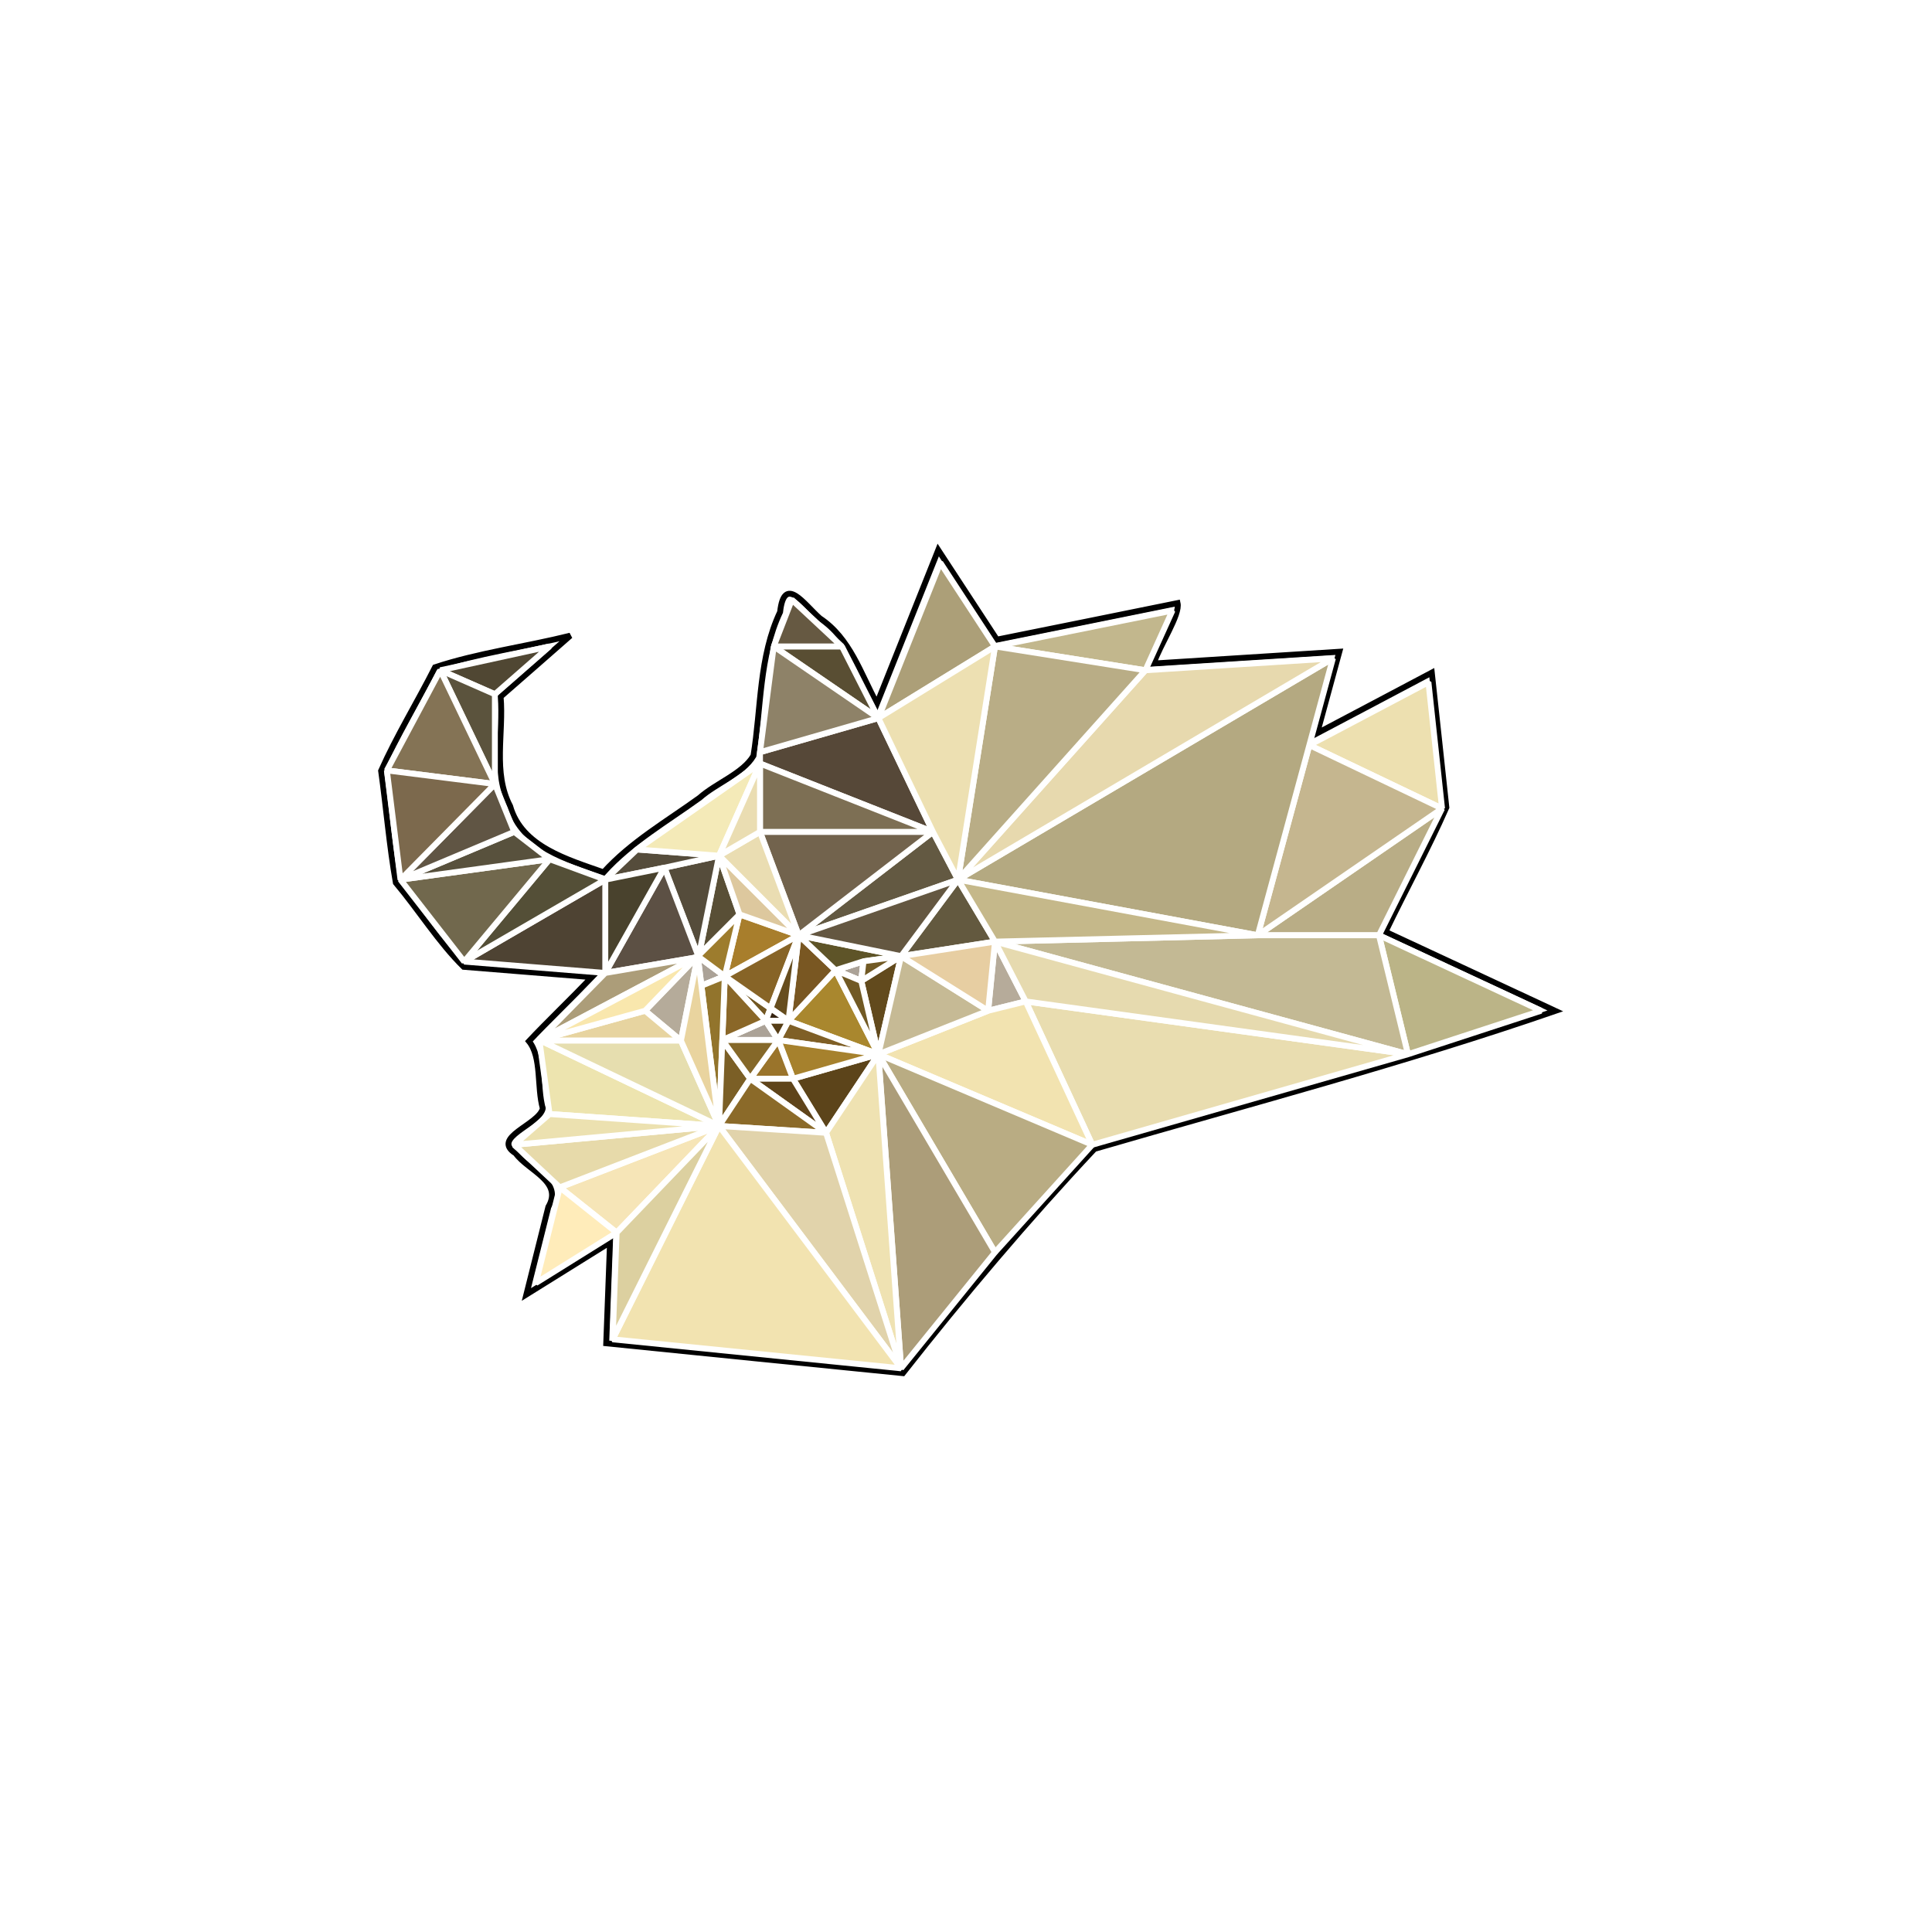 <?xml version="1.0" encoding="UTF-8" standalone="no"?>
<!-- Created with Inkscape (http://www.inkscape.org/) -->

<svg
   width="50.0mm"
   height="50.0mm"
   viewBox="0 0 50.0 50.0"
   version="1.1"
   id="svg10269"
   sodipodi:docname="pcb-art-back.svg"
   inkscape:version="1.1.2 (b8e25be833, 2022-02-05)"
   xmlns:inkscape="http://www.inkscape.org/namespaces/inkscape"
   xmlns:sodipodi="http://sodipodi.sourceforge.net/DTD/sodipodi-0.dtd"
   xmlns="http://www.w3.org/2000/svg"
   xmlns:svg="http://www.w3.org/2000/svg">
  <sodipodi:namedview
     id="namedview10271"
     pagecolor="#ffffff"
     bordercolor="#666666"
     borderopacity="1.0"
     inkscape:pageshadow="2"
     inkscape:pageopacity="0.0"
     inkscape:pagecheckerboard="0"
     inkscape:document-units="mm"
     showgrid="false"
     inkscape:zoom="5.1241863"
     inkscape:cx="40.88454"
     inkscape:cy="114.94508"
     inkscape:window-width="1920"
     inkscape:window-height="1017"
     inkscape:window-x="-8"
     inkscape:window-y="-8"
     inkscape:window-maximized="1"
     inkscape:current-layer="g10352" />
  <defs
     id="defs10266" />
  <g
     inkscape:label="[fixed] BG"
     inkscape:groupmode="layer"
     sodipodi:insensitive="true"
     id="g10338">
    <rect
       x="0"
       y="0"
       width="50.0"
       height="50.0"
       style="fill:#FFFFFF;fill-opacity:1;stroke:none"
       id="rect10336" />
  </g>
  <g
     inkscape:label="Edge.Cuts"
     inkscape:groupmode="layer"
     id="g10340" />
  <g
     inkscape:label="B.Cu"
     inkscape:groupmode="layer"
     id="g10342" />
  <g
     inkscape:label="B.Mask"
     inkscape:groupmode="layer"
     id="g10344" />
  <g
     inkscape:label="B.SilkS"
     inkscape:groupmode="layer"
     id="g10346"
     style="display:inline" />
  <g
     inkscape:label="F.Cu"
     inkscape:groupmode="layer"
     id="g10352"
     style="display:inline">
    <polygon
       points="58.72,43.75 59.39,37 62.39,42.84 "
       style="display:inline;fill:#573e16;stroke:#ffffff;stroke-width:0.576;stroke-miterlimit:4;stroke-dasharray:none;stroke-opacity:1;stroke-linejoin:bevel"
       id="polygon30"
       transform="matrix(0.265,0,0,0.265,10.012,14.564)" />
    <polygon
       points="43.81,39.79 46.55,38.92 46.33,40.84 "
       style="display:inline;fill:#3f2a11;stroke:#ffffff;stroke-width:0.576;stroke-miterlimit:4;stroke-dasharray:none;stroke-opacity:1;stroke-linejoin:bevel"
       id="polygon80"
       transform="matrix(0.265,0,0,0.265,10.012,14.564)" />
    <polygon
       points="32.76,46.61 37,44.73 38.22,46.61 "
       style="display:inline;fill:#3f2a11;stroke:#ffffff;stroke-width:0.576;stroke-miterlimit:4;stroke-dasharray:none;stroke-opacity:1;stroke-linejoin:bevel"
       id="polygon108"
       transform="matrix(0.265,0,0,0.265,10.012,14.564)" />
    <polygon
       points="30.72,41.31 30.37,38.51 30.44,38.5 30.44,38.48 33,40.38 "
       style="display:inline;fill:#3f2a11;stroke:#ffffff;stroke-width:0.576;stroke-miterlimit:4;stroke-dasharray:none;stroke-opacity:1;stroke-linejoin:bevel"
       id="polygon128"
       transform="matrix(0.265,0,0,0.265,10.012,14.564)" />
    <polygon
       points="30.34,38.52 28.72,46.67 25.22,43.75 30.25,38.53 "
       style="display:inline;fill:#553f16;stroke:#ffffff;stroke-width:0.576;stroke-miterlimit:4;stroke-dasharray:none;stroke-opacity:1;stroke-linejoin:bevel"
       id="polygon152"
       transform="matrix(0.265,0,0,0.265,10.012,14.564)" />
    <polygon
       points="39.22,44.73 43.81,39.8 48,48 "
       style="display:inline;fill:#a9872e;stroke:#ffffff;stroke-width:0.576;stroke-miterlimit:4;stroke-dasharray:none;stroke-opacity:1;stroke-linejoin:bevel"
       id="polygon70-8"
       transform="matrix(0.265,0,0,0.265,10.012,14.564)" />
    <polygon
       points="39.66,50.39 48,48 42.89,55.67 "
       style="display:inline;fill:#5c441a;stroke:#ffffff;stroke-width:0.576;stroke-miterlimit:4;stroke-dasharray:none;stroke-opacity:1;stroke-linejoin:bevel"
       id="polygon72-7"
       transform="matrix(0.265,0,0,0.265,10.012,14.564)" />
    <polygon
       points="39.22,44.73 48,48 38.22,46.61 "
       style="display:inline;fill:#7f5f26;stroke:#ffffff;stroke-width:0.576;stroke-miterlimit:4;stroke-dasharray:none;stroke-opacity:1;stroke-linejoin:bevel"
       id="polygon78-4"
       transform="matrix(0.265,0,0,0.265,10.012,14.564)" />
    <polygon
       points="43.81,39.8 39.22,44.73 40.22,36.39 40.22,36.38 43.81,39.79 "
       style="display:inline;fill:#795722;stroke:#ffffff;stroke-width:0.576;stroke-miterlimit:4;stroke-dasharray:none;stroke-opacity:1;stroke-linejoin:bevel"
       id="polygon84-1"
       transform="matrix(0.265,0,0,0.265,10.012,14.564)" />
    <polygon
       points="40.21,36.39 33,40.38 34.44,34.34 40.19,36.37 "
       style="display:inline;fill:#a87e2c;stroke:#ffffff;stroke-width:0.576;stroke-miterlimit:4;stroke-dasharray:none;stroke-opacity:1;stroke-linejoin:bevel"
       id="polygon98-8"
       transform="matrix(0.265,0,0,0.265,10.012,14.564)" />
    <polygon
       points="37,44.73 33,40.38 37.47,43.51 "
       style="display:inline;fill:#735823;stroke:#ffffff;stroke-width:0.576;stroke-miterlimit:4;stroke-dasharray:none;stroke-opacity:1;stroke-linejoin:bevel"
       id="polygon112-9"
       transform="matrix(0.265,0,0,0.265,10.012,14.564)" />
    <polygon
       points="32.76,46.61 33,40.38 37,44.73 "
       style="display:inline;fill:#8a6728;stroke:#ffffff;stroke-width:0.576;stroke-miterlimit:4;stroke-dasharray:none;stroke-opacity:1;stroke-linejoin:bevel"
       id="polygon114-0"
       transform="matrix(0.265,0,0,0.265,10.012,14.564)" />
    <polygon
       points="33,40.38 30.44,38.48 30.48,38.3 34.44,34.34 "
       style="display:inline;fill:#9d7c2d;stroke:#ffffff;stroke-width:0.576;stroke-miterlimit:4;stroke-dasharray:none;stroke-opacity:1;stroke-linejoin:bevel"
       id="polygon124-4"
       transform="matrix(0.265,0,0,0.265,10.012,14.564)" />
    <polygon
       points="32.76,46.61 32.44,55 31.55,48 30.72,41.31 33,40.38 "
       style="display:inline;fill:#92742c;stroke:#ffffff;stroke-width:0.576;stroke-miterlimit:4;stroke-dasharray:none;stroke-opacity:1;stroke-linejoin:bevel"
       id="polygon126-0"
       transform="matrix(0.265,0,0,0.265,10.012,14.564)" />
    <polygon
       points="50.22,38.42 48,48 46.33,40.84 "
       style="display:inline;fill:#624a1d;stroke:#ffffff;stroke-width:0.576;stroke-miterlimit:4;stroke-dasharray:none;stroke-opacity:1;stroke-linejoin:bevel"
       id="polygon54-6"
       transform="matrix(0.265,0,0,0.265,10.012,14.564)" />
    <polygon
       points="43.81,39.79 46.33,40.84 48,48 43.81,39.8 "
       style="display:inline;fill:#715924;stroke:#ffffff;stroke-width:0.576;stroke-miterlimit:4;stroke-dasharray:none;stroke-opacity:1;stroke-linejoin:bevel"
       id="polygon68-6"
       transform="matrix(0.265,0,0,0.265,10.012,14.564)" />
    <polygon
       points="48,48 39.66,50.39 38.22,46.61 "
       style="display:inline;fill:#a6812d;stroke:#ffffff;stroke-width:0.576;stroke-miterlimit:4;stroke-dasharray:none;stroke-opacity:1;stroke-linejoin:bevel"
       id="polygon76-2"
       transform="matrix(0.265,0,0,0.265,10.012,14.564)" />
    <polygon
       points="40.21,36.39 37.47,43.51 33,40.38 "
       style="display:inline;fill:#876427;stroke:#ffffff;stroke-width:0.576;stroke-miterlimit:4;stroke-dasharray:none;stroke-opacity:1;stroke-linejoin:bevel"
       id="polygon96-0"
       transform="matrix(0.265,0,0,0.265,10.012,14.564)" />
    <polygon
       points="38.22,46.61 39.66,50.39 35.49,50.39 "
       style="display:inline;fill:#9a742b;stroke:#ffffff;stroke-width:0.576;stroke-miterlimit:4;stroke-dasharray:none;stroke-opacity:1;stroke-linejoin:bevel"
       id="polygon102-0"
       transform="matrix(0.265,0,0,0.265,10.012,14.564)" />
    <polygon
       points="32.76,46.61 35.49,50.39 32.44,55 "
       style="display:inline;fill:#7b5f26;stroke:#ffffff;stroke-width:0.576;stroke-miterlimit:4;stroke-dasharray:none;stroke-opacity:1;stroke-linejoin:bevel"
       id="polygon120-6"
       transform="matrix(0.265,0,0,0.265,10.012,14.564)" />
    <polygon
       points="39.66,50.39 42.89,55.67 35.49,50.39 "
       style="display:inline;fill:#5f441a;stroke:#ffffff;stroke-width:0.576;stroke-miterlimit:4;stroke-dasharray:none;stroke-opacity:1;stroke-linejoin:bevel"
       id="polygon86-9"
       transform="matrix(0.265,0,0,0.265,10.012,14.564)" />
    <polygon
       points="42.89,55.67 32.44,55 35.49,50.39 "
       style="display:inline;fill:#8b6a29;stroke:#ffffff;stroke-width:0.576;stroke-miterlimit:4;stroke-dasharray:none;stroke-opacity:1;stroke-linejoin:bevel"
       id="polygon88-7"
       transform="matrix(0.265,0,0,0.265,10.012,14.564)" />
    <polygon
       points="40.22,36.38 50.22,38.42 46.55,38.92 43.81,39.79 "
       style="display:inline;fill:#5e5428;stroke:#ffffff;stroke-width:0.576;stroke-miterlimit:4;stroke-dasharray:none;stroke-opacity:1;stroke-linejoin:bevel"
       id="polygon64-1"
       transform="matrix(0.265,0,0,0.265,10.012,14.564)" />
    <polygon
       points="40.21,36.39 40.22,36.39 39.22,44.73 37.47,43.51 "
       style="display:inline;fill:#664d1e;stroke:#ffffff;stroke-width:0.576;stroke-miterlimit:4;stroke-dasharray:none;stroke-opacity:1;stroke-linejoin:bevel"
       id="polygon94-5"
       transform="matrix(0.265,0,0,0.265,10.012,14.564)" />
    <polygon
       points="39.22,44.73 37,44.73 37.47,43.51 "
       style="display:inline;fill:#372411;stroke:#ffffff;stroke-width:0.576;stroke-miterlimit:4;stroke-dasharray:none;stroke-opacity:1;stroke-linejoin:bevel"
       id="polygon106-3"
       transform="matrix(0.265,0,0,0.265,10.012,14.564)" />
    <polygon
       points="38.22,46.61 35.49,50.39 32.76,46.61 "
       style="display:inline;fill:#856829;stroke:#ffffff;stroke-width:0.576;stroke-miterlimit:4;stroke-dasharray:none;stroke-opacity:1;stroke-linejoin:bevel"
       id="polygon110-3"
       transform="matrix(0.265,0,0,0.265,10.012,14.564)" />
    <polygon
       points="50.22,38.42 46.33,40.84 46.55,38.92 "
       style="display:inline;fill:#715924;stroke:#ffffff;stroke-width:0.576;stroke-miterlimit:4;stroke-dasharray:none;stroke-opacity:1;stroke-linejoin:bevel"
       id="polygon62-6"
       transform="matrix(0.265,0,0,0.265,10.012,14.564)" />
    <polygon
       points="39.22,44.73 38.22,46.61 37,44.73 "
       style="display:inline;fill:#573e16;stroke:#ffffff;stroke-width:0.576;stroke-miterlimit:4;stroke-dasharray:none;stroke-opacity:1;stroke-linejoin:bevel"
       id="polygon104-8"
       transform="matrix(0.265,0,0,0.265,10.012,14.564)" />
    <path
       id="polygon30-6-1"
       style="display:inline;fill:#ffffff;fill-opacity:0.563;stroke:#000000;stroke-width:0.152;stroke-miterlimit:4;stroke-dasharray:none;stroke-opacity:1"
       d="M 24.172,14.508 C 23.68,15.742 23.188,16.975 22.695,18.209 22.267,17.423 21.998,16.518 21.215,16 20.8,15.633 20.298,14.868 20.189,15.838 19.643,16.996 19.7,18.317 19.5,19.559 c -0.272,0.462 -0.965,0.706 -1.393,1.087 -0.852,0.616 -1.775,1.144 -2.487,1.93 -0.927,-0.33 -2.117,-0.657 -2.418,-1.713 -0.457,-0.872 -0.163,-1.89 -0.246,-2.834 0.601,-0.526 1.204,-1.05 1.803,-1.578 -1.155,0.288 -2.405,0.452 -3.5,0.818 -0.454,0.896 -0.993,1.774 -1.396,2.68 0.134,0.962 0.214,1.948 0.381,2.896 0.595,0.708 1.117,1.549 1.756,2.176 1.106,0.089 2.212,0.178 3.318,0.268 -0.53,0.555 -1.17,1.168 -1.629,1.658 0.337,0.414 0.202,1.187 0.359,1.739 -0.101,0.43 -1.354,0.754 -0.701,1.163 0.326,0.449 1.234,0.727 0.844,1.387 -0.189,0.755 -0.378,1.51 -0.568,2.265 0.722,-0.449 1.443,-0.898 2.164,-1.348 -0.033,0.87 -0.064,1.741 -0.098,2.611 2.559,0.26 5.118,0.516 7.678,0.773 1.574,-2.002 3.216,-3.945 4.957,-5.803 3.986,-1.16 8.002,-2.217 11.928,-3.572 -1.464,-0.685 -2.931,-1.364 -4.396,-2.047 0.516,-1.075 1.1,-2.136 1.576,-3.219 -0.126,-1.163 -0.249,-2.326 -0.377,-3.488 -0.988,0.525 -1.978,1.045 -2.967,1.568 0.192,-0.703 0.381,-1.407 0.574,-2.109 -1.602,0.102 -3.203,0.203 -4.805,0.305 0.162,-0.485 0.688,-1.264 0.619,-1.564 -1.559,0.318 -3.118,0.631 -4.677,0.946 -0.506,-0.773 -1.011,-1.547 -1.518,-2.32 -0.036,0.09 -0.072,0.181 -0.107,0.271 z" />
  </g>
  <g
     inkscape:label="F.Mask"
     inkscape:groupmode="layer"
     id="g10350"
     style="display:inline">
    <polygon
       points="48,48 39.22,44.73 43.81,39.8 "
       style="display:inline;fill:#a9872e;stroke:#ffffff;stroke-width:0.576;stroke-miterlimit:4;stroke-dasharray:none;stroke-opacity:1;stroke-linejoin:bevel"
       id="polygon70"
       transform="matrix(0.265,0,0,0.265,10.012,14.564)" />
    <polygon
       points="42.89,55.67 39.66,50.39 48,48 "
       style="display:inline;fill:#5c441a;stroke:#ffffff;stroke-width:0.576;stroke-miterlimit:4;stroke-dasharray:none;stroke-opacity:1;stroke-linejoin:bevel"
       id="polygon72"
       transform="matrix(0.265,0,0,0.265,10.012,14.564)" />
    <polygon
       points="38.22,46.61 39.22,44.73 48,48 "
       style="display:inline;fill:#7f5f26;stroke:#ffffff;stroke-width:0.576;stroke-miterlimit:4;stroke-dasharray:none;stroke-opacity:1;stroke-linejoin:bevel"
       id="polygon78"
       transform="matrix(0.265,0,0,0.265,10.012,14.564)" />
    <polygon
       points="43.81,39.8 39.22,44.73 40.22,36.39 40.22,36.38 43.81,39.79 "
       style="display:inline;fill:#795722;stroke:#ffffff;stroke-width:0.576;stroke-miterlimit:4;stroke-dasharray:none;stroke-opacity:1;stroke-linejoin:bevel"
       id="polygon84"
       transform="matrix(0.265,0,0,0.265,10.012,14.564)" />
    <polygon
       points="34.44,34.34 40.19,36.37 40.21,36.39 33,40.38 "
       style="display:inline;fill:#a87e2c;stroke:#ffffff;stroke-width:0.576;stroke-miterlimit:4;stroke-dasharray:none;stroke-opacity:1;stroke-linejoin:bevel"
       id="polygon98"
       transform="matrix(0.265,0,0,0.265,10.012,14.564)" />
    <polygon
       points="37.47,43.51 37,44.73 33,40.38 "
       style="display:inline;fill:#735823;stroke:#ffffff;stroke-width:0.576;stroke-miterlimit:4;stroke-dasharray:none;stroke-opacity:1;stroke-linejoin:bevel"
       id="polygon112"
       transform="matrix(0.265,0,0,0.265,10.012,14.564)" />
    <polygon
       points="37,44.73 32.76,46.61 33,40.38 "
       style="display:inline;fill:#8a6728;stroke:#ffffff;stroke-width:0.576;stroke-miterlimit:4;stroke-dasharray:none;stroke-opacity:1;stroke-linejoin:bevel"
       id="polygon114"
       transform="matrix(0.265,0,0,0.265,10.012,14.564)" />
    <polygon
       points="30.48,38.3 34.44,34.34 33,40.38 30.44,38.48 "
       style="display:inline;fill:#9d7c2d;stroke:#ffffff;stroke-width:0.576;stroke-miterlimit:4;stroke-dasharray:none;stroke-opacity:1;stroke-linejoin:bevel"
       id="polygon124"
       transform="matrix(0.265,0,0,0.265,10.012,14.564)" />
    <polygon
       points="32.76,46.61 32.44,55 31.55,48 30.72,41.31 33,40.38 "
       style="display:inline;fill:#92742c;stroke:#ffffff;stroke-width:0.576;stroke-miterlimit:4;stroke-dasharray:none;stroke-opacity:1;stroke-linejoin:bevel"
       id="polygon126"
       transform="matrix(0.265,0,0,0.265,10.012,14.564)" />
    <polygon
       points="46.33,40.84 50.22,38.42 48,48 "
       style="display:inline;fill:#624a1d;stroke:#ffffff;stroke-width:0.576;stroke-miterlimit:4;stroke-dasharray:none;stroke-opacity:1;stroke-linejoin:bevel"
       id="polygon54"
       transform="matrix(0.265,0,0,0.265,10.012,14.564)" />
    <polygon
       points="48,48 43.81,39.8 43.81,39.79 46.33,40.84 "
       style="display:inline;fill:#715924;stroke:#ffffff;stroke-width:0.576;stroke-miterlimit:4;stroke-dasharray:none;stroke-opacity:1;stroke-linejoin:bevel"
       id="polygon68"
       transform="matrix(0.265,0,0,0.265,10.012,14.564)" />
    <polygon
       points="38.22,46.61 48,48 39.66,50.39 "
       style="display:inline;fill:#a6812d;stroke:#ffffff;stroke-width:0.576;stroke-miterlimit:4;stroke-dasharray:none;stroke-opacity:1;stroke-linejoin:bevel"
       id="polygon76"
       transform="matrix(0.265,0,0,0.265,10.012,14.564)" />
    <polygon
       points="33,40.38 40.21,36.39 37.47,43.51 "
       style="display:inline;fill:#876427;stroke:#ffffff;stroke-width:0.576;stroke-miterlimit:4;stroke-dasharray:none;stroke-opacity:1;stroke-linejoin:bevel"
       id="polygon96"
       transform="matrix(0.265,0,0,0.265,10.012,14.564)" />
    <polygon
       points="35.49,50.39 38.22,46.61 39.66,50.39 "
       style="display:inline;fill:#9a742b;stroke:#ffffff;stroke-width:0.576;stroke-miterlimit:4;stroke-dasharray:none;stroke-opacity:1;stroke-linejoin:bevel"
       id="polygon102"
       transform="matrix(0.265,0,0,0.265,10.012,14.564)" />
    <polygon
       points="32.44,55 32.76,46.61 35.49,50.39 "
       style="display:inline;fill:#7b5f26;stroke:#ffffff;stroke-width:0.576;stroke-miterlimit:4;stroke-dasharray:none;stroke-opacity:1;stroke-linejoin:bevel"
       id="polygon120"
       transform="matrix(0.265,0,0,0.265,10.012,14.564)" />
    <polygon
       points="35.49,50.39 39.66,50.39 42.89,55.67 "
       style="display:inline;fill:#5f441a;stroke:#ffffff;stroke-width:0.576;stroke-miterlimit:4;stroke-dasharray:none;stroke-opacity:1;stroke-linejoin:bevel"
       id="polygon86"
       transform="matrix(0.265,0,0,0.265,10.012,14.564)" />
    <polygon
       points="35.49,50.39 42.89,55.67 32.44,55 "
       style="display:inline;fill:#8b6a29;stroke:#ffffff;stroke-width:0.576;stroke-miterlimit:4;stroke-dasharray:none;stroke-opacity:1;stroke-linejoin:bevel"
       id="polygon88"
       transform="matrix(0.265,0,0,0.265,10.012,14.564)" />
    <polygon
       points="46.55,38.92 43.81,39.79 40.22,36.38 50.22,38.42 "
       style="display:inline;fill:#5e5428;stroke:#ffffff;stroke-width:0.576;stroke-miterlimit:4;stroke-dasharray:none;stroke-opacity:1;stroke-linejoin:bevel"
       id="polygon64"
       transform="matrix(0.265,0,0,0.265,10.012,14.564)" />
    <polygon
       points="39.22,44.73 37.47,43.51 40.21,36.39 40.22,36.39 "
       style="display:inline;fill:#664d1e;stroke:#ffffff;stroke-width:0.576;stroke-miterlimit:4;stroke-dasharray:none;stroke-opacity:1;stroke-linejoin:bevel"
       id="polygon94"
       transform="matrix(0.265,0,0,0.265,10.012,14.564)" />
    <polygon
       points="37.47,43.51 39.22,44.73 37,44.73 "
       style="display:inline;fill:#372411;stroke:#ffffff;stroke-width:0.576;stroke-miterlimit:4;stroke-dasharray:none;stroke-opacity:1;stroke-linejoin:bevel"
       id="polygon106"
       transform="matrix(0.265,0,0,0.265,10.012,14.564)" />
    <polygon
       points="32.76,46.61 38.22,46.61 35.49,50.39 "
       style="display:inline;fill:#856829;stroke:#ffffff;stroke-width:0.576;stroke-miterlimit:4;stroke-dasharray:none;stroke-opacity:1;stroke-linejoin:bevel"
       id="polygon110"
       transform="matrix(0.265,0,0,0.265,10.012,14.564)" />
    <polygon
       points="46.55,38.92 50.22,38.42 46.33,40.84 "
       style="display:inline;fill:#715924;stroke:#ffffff;stroke-width:0.576;stroke-miterlimit:4;stroke-dasharray:none;stroke-opacity:1;stroke-linejoin:bevel"
       id="polygon62"
       transform="matrix(0.265,0,0,0.265,10.012,14.564)" />
    <polygon
       points="37,44.73 39.22,44.73 38.22,46.61 "
       style="display:inline;fill:#573e16;stroke:#ffffff;stroke-width:0.576;stroke-miterlimit:4;stroke-dasharray:none;stroke-opacity:1;stroke-linejoin:bevel"
       id="polygon104"
       transform="matrix(0.265,0,0,0.265,10.012,14.564)" />
    <polygon
       points="40.22,36.39 40.21,36.39 40.22,36.38 "
       style="display:inline;fill:#5e5428;stroke:#ffffff;stroke-width:0.576;stroke-miterlimit:4;stroke-dasharray:none;stroke-opacity:1;stroke-linejoin:bevel"
       id="polygon92-0"
       transform="matrix(0.265,0,0,0.265,10.012,14.564)" />
    <polygon
       points="30.25,38.53 30.1,38.56 30.36,38.42 "
       style="display:inline;fill:#5c5044;stroke:#ffffff;stroke-width:0.576;stroke-miterlimit:4;stroke-dasharray:none;stroke-opacity:1;stroke-linejoin:bevel"
       id="polygon150-6"
       transform="matrix(0.265,0,0,0.265,10.012,14.564)" />
    <polygon
       points="50.22,38.42 55.78,30.95 59.39,37 "
       style="display:inline;fill:#63593f;stroke:#ffffff;stroke-width:0.576;stroke-miterlimit:4;stroke-dasharray:none;stroke-opacity:1;stroke-linejoin:bevel"
       id="polygon36"
       transform="matrix(0.265,0,0,0.265,10.012,14.564)" />
    <polygon
       points="40.22,36.38 53.33,26.28 55.78,30.95 "
       style="display:inline;fill:#635942;stroke:#ffffff;stroke-width:0.576;stroke-miterlimit:4;stroke-dasharray:none;stroke-opacity:1;stroke-linejoin:bevel"
       id="polygon44"
       transform="matrix(0.265,0,0,0.265,10.012,14.564)" />
    <polygon
       points="40.22,36.38 55.78,30.95 50.22,38.42 "
       style="display:inline;fill:#645741;stroke:#ffffff;stroke-width:0.576;stroke-miterlimit:4;stroke-dasharray:none;stroke-opacity:1;stroke-linejoin:bevel"
       id="polygon46"
       transform="matrix(0.265,0,0,0.265,10.012,14.564)" />
    <polygon
       points="36.44,19.61 36.44,18.5 48,15.17 53.33,26.28 "
       style="display:inline;fill:#564838;stroke:#ffffff;stroke-width:0.576;stroke-miterlimit:4;stroke-dasharray:none;stroke-opacity:1;stroke-linejoin:bevel"
       id="polygon48"
       transform="matrix(0.265,0,0,0.265,10.012,14.564)" />
    <polygon
       points="36.44,26.28 53.33,26.28 40.22,36.38 "
       style="display:inline;fill:#72634d;stroke:#ffffff;stroke-width:0.576;stroke-miterlimit:4;stroke-dasharray:none;stroke-opacity:1;stroke-linejoin:bevel"
       id="polygon50"
       transform="matrix(0.265,0,0,0.265,10.012,14.564)" />
    <polygon
       points="36.44,19.61 53.33,26.28 36.44,26.28 "
       style="display:inline;fill:#7d6f54;stroke:#ffffff;stroke-width:0.576;stroke-miterlimit:4;stroke-dasharray:none;stroke-opacity:1;stroke-linejoin:bevel"
       id="polygon52"
       transform="matrix(0.265,0,0,0.265,10.012,14.564)" />
    <polygon
       points="37.78,8.17 44.44,8.17 48,15.17 "
       style="display:inline;fill:#594e33;stroke:#ffffff;stroke-width:0.576;stroke-miterlimit:4;stroke-dasharray:none;stroke-opacity:1;stroke-linejoin:bevel"
       id="polygon66"
       transform="matrix(0.265,0,0,0.265,10.012,14.564)" />
    <polygon
       points="37.78,8.17 48,15.17 36.44,18.5 "
       style="display:inline;fill:#8e8268;stroke:#ffffff;stroke-width:0.576;stroke-miterlimit:4;stroke-dasharray:none;stroke-opacity:1;stroke-linejoin:bevel"
       id="polygon74"
       transform="matrix(0.265,0,0,0.265,10.012,14.564)" />
    <polygon
       points="39.55,3.61 44.44,8.17 37.78,8.17 "
       style="display:inline;fill:#665942;stroke:#ffffff;stroke-width:0.576;stroke-miterlimit:4;stroke-dasharray:none;stroke-opacity:1;stroke-linejoin:bevel"
       id="polygon82"
       transform="matrix(0.265,0,0,0.265,10.012,14.564)" />
    <polygon
       points="40.21,36.39 40.22,36.38 40.22,36.39 "
       style="display:inline;fill:#5e5428;stroke:#ffffff;stroke-width:0.576;stroke-miterlimit:4;stroke-dasharray:none;stroke-opacity:1;stroke-linejoin:bevel"
       id="polygon92"
       transform="matrix(0.265,0,0,0.265,10.012,14.564)" />
    <polygon
       points="30.48,38.3 32.44,28.61 34.44,34.34 "
       style="display:inline;fill:#594f36;stroke:#ffffff;stroke-width:0.576;stroke-miterlimit:4;stroke-dasharray:none;stroke-opacity:1;stroke-linejoin:bevel"
       id="polygon122"
       transform="matrix(0.265,0,0,0.265,10.012,14.564)" />
    <polygon
       points="30.4,38.38 27.11,29.78 32.44,28.61 30.48,38.3 "
       style="display:inline;fill:#554c3b;stroke:#ffffff;stroke-width:0.576;stroke-miterlimit:4;stroke-dasharray:none;stroke-opacity:1;stroke-linejoin:bevel"
       id="polygon130"
       transform="matrix(0.265,0,0,0.265,10.012,14.564)" />
    <polygon
       points="21.33,30.95 24.43,28 32.44,28.61 27.11,29.78 "
       style="display:inline;fill:#554c3b;stroke:#ffffff;stroke-width:0.576;stroke-miterlimit:4;stroke-dasharray:none;stroke-opacity:1;stroke-linejoin:bevel"
       id="polygon140"
       transform="matrix(0.265,0,0,0.265,10.012,14.564)" />
    <polygon
       points="30.1,38.56 21.33,40.06 27.11,29.78 30.4,38.38 30.36,38.42 "
       style="display:inline;fill:#5c5044;stroke:#ffffff;stroke-width:0.576;stroke-miterlimit:4;stroke-dasharray:none;stroke-opacity:1;stroke-linejoin:bevel"
       id="polygon148"
       transform="matrix(0.265,0,0,0.265,10.012,14.564)" />
    <polygon
       points="30.1,38.56 30.36,38.42 30.25,38.53 "
       style="display:inline;fill:#5c5044;stroke:#ffffff;stroke-width:0.576;stroke-miterlimit:4;stroke-dasharray:none;stroke-opacity:1;stroke-linejoin:bevel"
       id="polygon150"
       transform="matrix(0.265,0,0,0.265,10.012,14.564)" />
    <polygon
       points="21.33,30.95 27.11,29.78 21.33,40.06 "
       style="display:inline;fill:#49422d;stroke:#ffffff;stroke-width:0.576;stroke-miterlimit:4;stroke-dasharray:none;stroke-opacity:1;stroke-linejoin:bevel"
       id="polygon160"
       transform="matrix(0.265,0,0,0.265,10.012,14.564)" />
    <polygon
       points="7.55,38.95 21.33,30.95 21.33,40.06 "
       style="display:inline;fill:#4e4333;stroke:#ffffff;stroke-width:0.576;stroke-miterlimit:4;stroke-dasharray:none;stroke-opacity:1;stroke-linejoin:bevel"
       id="polygon164"
       transform="matrix(0.265,0,0,0.265,10.012,14.564)" />
    <polygon
       points="15.89,28.95 21.33,30.95 7.55,38.95 "
       style="display:inline;fill:#544f37;stroke:#ffffff;stroke-width:0.576;stroke-miterlimit:4;stroke-dasharray:none;stroke-opacity:1;stroke-linejoin:bevel"
       id="polygon166"
       transform="matrix(0.265,0,0,0.265,10.012,14.564)" />
    <polygon
       points="1.33,30.95 15.89,28.95 7.55,38.95 "
       style="display:inline;fill:#71684d;stroke:#ffffff;stroke-width:0.576;stroke-miterlimit:4;stroke-dasharray:none;stroke-opacity:1;stroke-linejoin:bevel"
       id="polygon168"
       transform="matrix(0.265,0,0,0.265,10.012,14.564)" />
    <polygon
       points="5.22,10.5 15.89,8.17 10.55,12.84 "
       style="display:inline;fill:#504733;stroke:#ffffff;stroke-width:0.576;stroke-miterlimit:4;stroke-dasharray:none;stroke-opacity:1;stroke-linejoin:bevel"
       id="polygon170"
       transform="matrix(0.265,0,0,0.265,10.012,14.564)" />
    <polygon
       points="12.44,26.28 15.89,28.95 1.33,30.95 "
       style="display:inline;fill:#58513d;stroke:#ffffff;stroke-width:0.576;stroke-miterlimit:4;stroke-dasharray:none;stroke-opacity:1;stroke-linejoin:bevel"
       id="polygon172"
       transform="matrix(0.265,0,0,0.265,10.012,14.564)" />
    <polygon
       points="1.33,30.95 10.55,21.61 12.44,26.28 "
       style="display:inline;fill:#605544;stroke:#ffffff;stroke-width:0.576;stroke-miterlimit:4;stroke-dasharray:none;stroke-opacity:1;stroke-linejoin:bevel"
       id="polygon174"
       transform="matrix(0.265,0,0,0.265,10.012,14.564)" />
    <polygon
       points="5.22,10.5 10.55,12.84 10.55,21.61 "
       style="display:inline;fill:#5b533d;stroke:#ffffff;stroke-width:0.576;stroke-miterlimit:4;stroke-dasharray:none;stroke-opacity:1;stroke-linejoin:bevel"
       id="polygon176"
       transform="matrix(0.265,0,0,0.265,10.012,14.564)" />
    <polygon
       points="0,20.28 5.22,10.5 10.55,21.61 "
       style="display:inline;fill:#847355;stroke:#ffffff;stroke-width:0.576;stroke-miterlimit:4;stroke-dasharray:none;stroke-opacity:1;stroke-linejoin:bevel"
       id="polygon178"
       transform="matrix(0.265,0,0,0.265,10.012,14.564)" />
    <polygon
       points="0,20.28 10.55,21.61 1.33,30.95 "
       style="display:inline;fill:#7c694d;stroke:#ffffff;stroke-width:0.576;stroke-miterlimit:4;stroke-dasharray:none;stroke-opacity:1;stroke-linejoin:bevel"
       id="polygon180"
       transform="matrix(0.265,0,0,0.265,10.012,14.564)" />
    <polygon
       points="40.21,36.39 40.22,36.38 40.22,36.39 "
       style="display:inline;fill:#5e5428;stroke:#ffffff;stroke-width:0.576;stroke-miterlimit:4;stroke-dasharray:none;stroke-opacity:1;stroke-linejoin:bevel"
       id="polygon92-0-7"
       transform="matrix(0.265,0,0,0.265,10.012,14.564)" />
    <polygon
       points="30.1,38.56 30.36,38.42 30.25,38.53 "
       style="display:inline;fill:#5c5044;stroke:#ffffff;stroke-width:0.576;stroke-miterlimit:4;stroke-dasharray:none;stroke-opacity:1;stroke-linejoin:bevel"
       id="polygon150-6-2"
       transform="matrix(0.265,0,0,0.265,10.012,14.564)" />
  </g>
  <g
     inkscape:label="F.SilkS"
     inkscape:groupmode="layer"
     id="g10348"
     style="display:inline">
    <polygon
       points="99.72,48 96.89,36.38 112.72,43.75 "
       style="display:inline;fill:#bbb487;stroke:#ffffff;stroke-width:0.576;stroke-miterlimit:4;stroke-dasharray:none;stroke-opacity:1;stroke-linejoin:bevel"
       id="polygon2"
       transform="matrix(0.265,0,0,0.265,10.012,14.564)" />
    <polygon
       points="103.05,24 90.09,17.81 101.72,11.67 "
       style="display:inline;fill:#ede0b0;stroke:#ffffff;stroke-width:0.576;stroke-miterlimit:4;stroke-dasharray:none;stroke-opacity:1;stroke-linejoin:bevel"
       id="polygon4"
       transform="matrix(0.265,0,0,0.265,10.012,14.564)" />
    <polygon
       points="96.89,36.38 85.05,36.38 103.05,24 "
       style="display:inline;fill:#b9ad86;stroke:#ffffff;stroke-width:0.576;stroke-miterlimit:4;stroke-dasharray:none;stroke-opacity:1;stroke-linejoin:bevel"
       id="polygon6"
       transform="matrix(0.265,0,0,0.265,10.012,14.564)" />
    <polygon
       points="85.05,36.38 90.09,17.81 103.05,24 "
       style="display:inline;fill:#c5b68f;stroke:#ffffff;stroke-width:0.576;stroke-miterlimit:4;stroke-dasharray:none;stroke-opacity:1;stroke-linejoin:bevel"
       id="polygon8"
       transform="matrix(0.265,0,0,0.265,10.012,14.564)" />
    <polygon
       points="96.89,36.38 99.72,48 59.39,37 85.05,36.38 "
       style="display:inline;fill:#c3b994;stroke:#ffffff;stroke-width:0.576;stroke-miterlimit:4;stroke-dasharray:none;stroke-opacity:1;stroke-linejoin:bevel"
       id="polygon10"
       transform="matrix(0.265,0,0,0.265,10.012,14.564)" />
    <polygon
       points="68.89,56.84 62.39,42.84 99.72,48 "
       style="display:inline;fill:#e9ddb0;stroke:#ffffff;stroke-width:0.576;stroke-miterlimit:4;stroke-dasharray:none;stroke-opacity:1;stroke-linejoin:bevel"
       id="polygon12"
       transform="matrix(0.265,0,0,0.265,10.012,14.564)" />
    <polygon
       points="62.39,42.84 59.39,37 99.72,48 "
       style="display:inline;fill:#e6daaf;stroke:#ffffff;stroke-width:0.576;stroke-miterlimit:4;stroke-dasharray:none;stroke-opacity:1;stroke-linejoin:bevel"
       id="polygon14"
       transform="matrix(0.265,0,0,0.265,10.012,14.564)" />
    <polygon
       points="92.39,9.34 90.09,17.81 85.05,36.38 55.78,30.95 "
       style="display:inline;fill:#b4a981;stroke:#ffffff;stroke-width:0.576;stroke-miterlimit:4;stroke-dasharray:none;stroke-opacity:1;stroke-linejoin:bevel"
       id="polygon16"
       transform="matrix(0.265,0,0,0.265,10.012,14.564)" />
    <polygon
       points="55.78,30.95 74.08,10.5 92.39,9.34 "
       style="display:inline;fill:#e7d9ae;stroke:#ffffff;stroke-width:0.576;stroke-miterlimit:4;stroke-dasharray:none;stroke-opacity:1;stroke-linejoin:bevel"
       id="polygon18"
       transform="matrix(0.265,0,0,0.265,10.012,14.564)" />
    <polygon
       points="59.39,37 55.78,30.95 85.05,36.38 "
       style="display:inline;fill:#c5b88a;stroke:#ffffff;stroke-width:0.576;stroke-miterlimit:4;stroke-dasharray:none;stroke-opacity:1;stroke-linejoin:bevel"
       id="polygon20"
       transform="matrix(0.265,0,0,0.265,10.012,14.564)" />
    <polygon
       points="74.08,10.5 59.39,8.17 76.72,4.67 "
       style="display:inline;fill:#c2b78d;stroke:#ffffff;stroke-width:0.576;stroke-miterlimit:4;stroke-dasharray:none;stroke-opacity:1;stroke-linejoin:bevel"
       id="polygon22"
       transform="matrix(0.265,0,0,0.265,10.012,14.564)" />
    <polygon
       points="55.78,30.95 59.39,8.17 74.08,10.5 "
       style="display:inline;fill:#b9ad86;stroke:#ffffff;stroke-width:0.576;stroke-miterlimit:4;stroke-dasharray:none;stroke-opacity:1;stroke-linejoin:bevel"
       id="polygon24"
       transform="matrix(0.265,0,0,0.265,10.012,14.564)" />
    <polygon
       points="62.39,42.84 68.89,56.84 48,48 58.72,43.75 "
       style="display:inline;fill:#f2e3b0;stroke:#ffffff;stroke-width:0.576;stroke-miterlimit:4;stroke-dasharray:none;stroke-opacity:1;stroke-linejoin:bevel"
       id="polygon26"
       transform="matrix(0.265,0,0,0.265,10.012,14.564)" />
    <polygon
       points="59.39,67.34 48,48 68.89,56.84 "
       style="display:inline;fill:#b9ac83;stroke:#ffffff;stroke-width:0.576;stroke-miterlimit:4;stroke-dasharray:none;stroke-opacity:1;stroke-linejoin:bevel"
       id="polygon28"
       transform="matrix(0.265,0,0,0.265,10.012,14.564)" />
    <polygon
       points="59.39,8.17 48,15.17 54.05,0 "
       style="display:inline;fill:#ac9f78;stroke:#ffffff;stroke-width:0.576;stroke-miterlimit:4;stroke-dasharray:none;stroke-opacity:1;stroke-linejoin:bevel"
       id="polygon32"
       transform="matrix(0.265,0,0,0.265,10.012,14.564)" />
    <polygon
       points="59.39,8.17 55.78,30.95 53.33,26.28 48,15.17 "
       style="display:inline;fill:#ede0b2;stroke:#ffffff;stroke-width:0.576;stroke-miterlimit:4;stroke-dasharray:none;stroke-opacity:1;stroke-linejoin:bevel"
       id="polygon34"
       transform="matrix(0.265,0,0,0.265,10.012,14.564)" />
    <polygon
       points="59.39,67.34 50.22,78.67 48,48 "
       style="display:inline;fill:#ac9d79;stroke:#ffffff;stroke-width:0.576;stroke-miterlimit:4;stroke-dasharray:none;stroke-opacity:1;stroke-linejoin:bevel"
       id="polygon40"
       transform="matrix(0.265,0,0,0.265,10.012,14.564)" />
    <polygon
       points="48,48 50.22,38.42 58.72,43.75 "
       style="display:inline;fill:#c6ba95;stroke:#ffffff;stroke-width:0.576;stroke-miterlimit:4;stroke-dasharray:none;stroke-opacity:1;stroke-linejoin:bevel"
       id="polygon42"
       transform="matrix(0.265,0,0,0.265,10.012,14.564)" />
    <polygon
       points="50.22,78.67 42.89,55.67 48,48 "
       style="display:inline;fill:#efe2b2;stroke:#ffffff;stroke-width:0.576;stroke-miterlimit:4;stroke-dasharray:none;stroke-opacity:1;stroke-linejoin:bevel"
       id="polygon56"
       transform="matrix(0.265,0,0,0.265,10.012,14.564)" />
    <polygon
       points="50.22,78.67 32.44,55 42.89,55.67 "
       style="display:inline;fill:#e1d3ab;stroke:#ffffff;stroke-width:0.576;stroke-miterlimit:4;stroke-dasharray:none;stroke-opacity:1;stroke-linejoin:bevel"
       id="polygon58"
       transform="matrix(0.265,0,0,0.265,10.012,14.564)" />
    <polygon
       points="50.22,78.67 22.05,75.84 32.44,55 "
       style="display:inline;fill:#f2e3b0;stroke:#ffffff;stroke-width:0.576;stroke-miterlimit:4;stroke-dasharray:none;stroke-opacity:1;stroke-linejoin:bevel"
       id="polygon60"
       transform="matrix(0.265,0,0,0.265,10.012,14.564)" />
    <polygon
       points="36.44,26.28 40.22,36.38 40.19,36.37 32.44,28.61 "
       style="display:inline;fill:#eaddb2;stroke:#ffffff;stroke-width:0.576;stroke-miterlimit:4;stroke-dasharray:none;stroke-opacity:1;stroke-linejoin:bevel"
       id="polygon90"
       transform="matrix(0.265,0,0,0.265,10.012,14.564)" />
    <polygon
       points="32.44,28.61 24.43,28 36.44,19.61 "
       style="display:inline;fill:#f4eab8;stroke:#ffffff;stroke-width:0.576;stroke-miterlimit:4;stroke-dasharray:none;stroke-opacity:1;stroke-linejoin:bevel"
       id="polygon118"
       transform="matrix(0.265,0,0,0.265,10.012,14.564)" />
    <polygon
       points="22.44,65.42 16.89,61 32.44,55 "
       style="display:inline;fill:#f6e5b7;stroke:#ffffff;stroke-width:0.576;stroke-miterlimit:4;stroke-dasharray:none;stroke-opacity:1;stroke-linejoin:bevel"
       id="polygon138"
       transform="matrix(0.265,0,0,0.265,10.012,14.564)" />
    <polygon
       points="16.89,61 12.44,56.84 32.44,55 "
       style="display:inline;fill:#e7daaa;stroke:#ffffff;stroke-width:0.576;stroke-miterlimit:4;stroke-dasharray:none;stroke-opacity:1;stroke-linejoin:bevel"
       id="polygon142"
       transform="matrix(0.265,0,0,0.265,10.012,14.564)" />
    <polygon
       points="32.44,55 15.89,53.84 14.9,46.67 15.02,46.67 "
       style="display:inline;fill:#ede4af;stroke:#ffffff;stroke-width:0.576;stroke-miterlimit:4;stroke-dasharray:none;stroke-opacity:1;stroke-linejoin:bevel"
       id="polygon146"
       transform="matrix(0.265,0,0,0.265,10.012,14.564)" />
    <polygon
       points="14.89,46.61 21.33,40.06 30.1,38.56 "
       style="display:inline;fill:#ac9d79;stroke:#ffffff;stroke-width:0.576;stroke-miterlimit:4;stroke-dasharray:none;stroke-opacity:1;stroke-linejoin:bevel"
       id="polygon156"
       transform="matrix(0.265,0,0,0.265,10.012,14.564)" />
    <polygon
       points="28.72,46.67 15.02,46.67 14.89,46.61 25.22,43.75 "
       style="display:inline;fill:#e7d4a0;stroke:#ffffff;stroke-width:0.576;stroke-miterlimit:4;stroke-dasharray:none;stroke-opacity:1;stroke-linejoin:bevel"
       id="polygon158"
       transform="matrix(0.265,0,0,0.265,10.012,14.564)" />
    <polygon
       points="14.55,70.34 16.89,61 22.44,65.42 "
       style="display:inline;fill:#ffecba;stroke:#ffffff;stroke-width:0.576;stroke-miterlimit:4;stroke-dasharray:none;stroke-opacity:1;stroke-linejoin:bevel"
       id="polygon162"
       transform="matrix(0.265,0,0,0.265,10.012,14.564)" />
    <polygon
       points="50.22,38.42 59.39,37 58.72,43.75 "
       style="display:inline;fill:#e7cea2;stroke:#ffffff;stroke-width:0.576;stroke-miterlimit:4;stroke-dasharray:none;stroke-opacity:1;stroke-linejoin:bevel"
       id="polygon38"
       transform="matrix(0.265,0,0,0.265,10.012,14.564)" />
    <polygon
       points="15.02,46.67 28.72,46.67 32.44,55 "
       style="display:inline;fill:#e6deaf;stroke:#ffffff;stroke-width:0.576;stroke-miterlimit:4;stroke-dasharray:none;stroke-opacity:1;stroke-linejoin:bevel"
       id="polygon134"
       transform="matrix(0.265,0,0,0.265,10.012,14.564)" />
    <polygon
       points="22.44,65.42 32.44,55 22.05,75.84 "
       style="display:inline;fill:#dcd0a0;stroke:#ffffff;stroke-width:0.576;stroke-miterlimit:4;stroke-dasharray:none;stroke-opacity:1;stroke-linejoin:bevel"
       id="polygon136"
       transform="matrix(0.265,0,0,0.265,10.012,14.564)" />
    <polygon
       points="15.89,53.84 32.44,55 12.44,56.84 "
       style="display:inline;fill:#ece1b0;stroke:#ffffff;stroke-width:0.576;stroke-miterlimit:4;stroke-dasharray:none;stroke-opacity:1;stroke-linejoin:bevel"
       id="polygon144"
       transform="matrix(0.265,0,0,0.265,10.012,14.564)" />
    <polygon
       points="14.89,46.61 30.1,38.56 30.25,38.53 25.22,43.75 "
       style="display:inline;fill:#f9e7ad;stroke:#ffffff;stroke-width:0.576;stroke-miterlimit:4;stroke-dasharray:none;stroke-opacity:1;stroke-linejoin:bevel"
       id="polygon154"
       transform="matrix(0.265,0,0,0.265,10.012,14.564)" />
    <polygon
       points="28.72,46.67 30.34,38.52 30.37,38.51 30.72,41.31 31.55,48 32.44,55 "
       style="display:inline;fill:#e9d49f;stroke:#ffffff;stroke-width:0.576;stroke-miterlimit:4;stroke-dasharray:none;stroke-opacity:1;stroke-linejoin:bevel"
       id="polygon132"
       transform="matrix(0.265,0,0,0.265,10.012,14.564)" />
    <polygon
       points="34.44,34.34 32.44,28.61 40.19,36.37 "
       style="display:inline;fill:#ddc89e;stroke:#ffffff;stroke-width:0.576;stroke-miterlimit:4;stroke-dasharray:none;stroke-opacity:1;stroke-linejoin:bevel"
       id="polygon100"
       transform="matrix(0.265,0,0,0.265,10.012,14.564)" />
    <polygon
       points="32.44,28.61 36.44,19.61 36.44,26.28 "
       style="display:inline;fill:#eaddb2;stroke:#ffffff;stroke-width:0.576;stroke-miterlimit:4;stroke-dasharray:none;stroke-opacity:1;stroke-linejoin:bevel"
       id="polygon116"
       transform="matrix(0.265,0,0,0.265,10.012,14.564)" />
  </g>
</svg>
